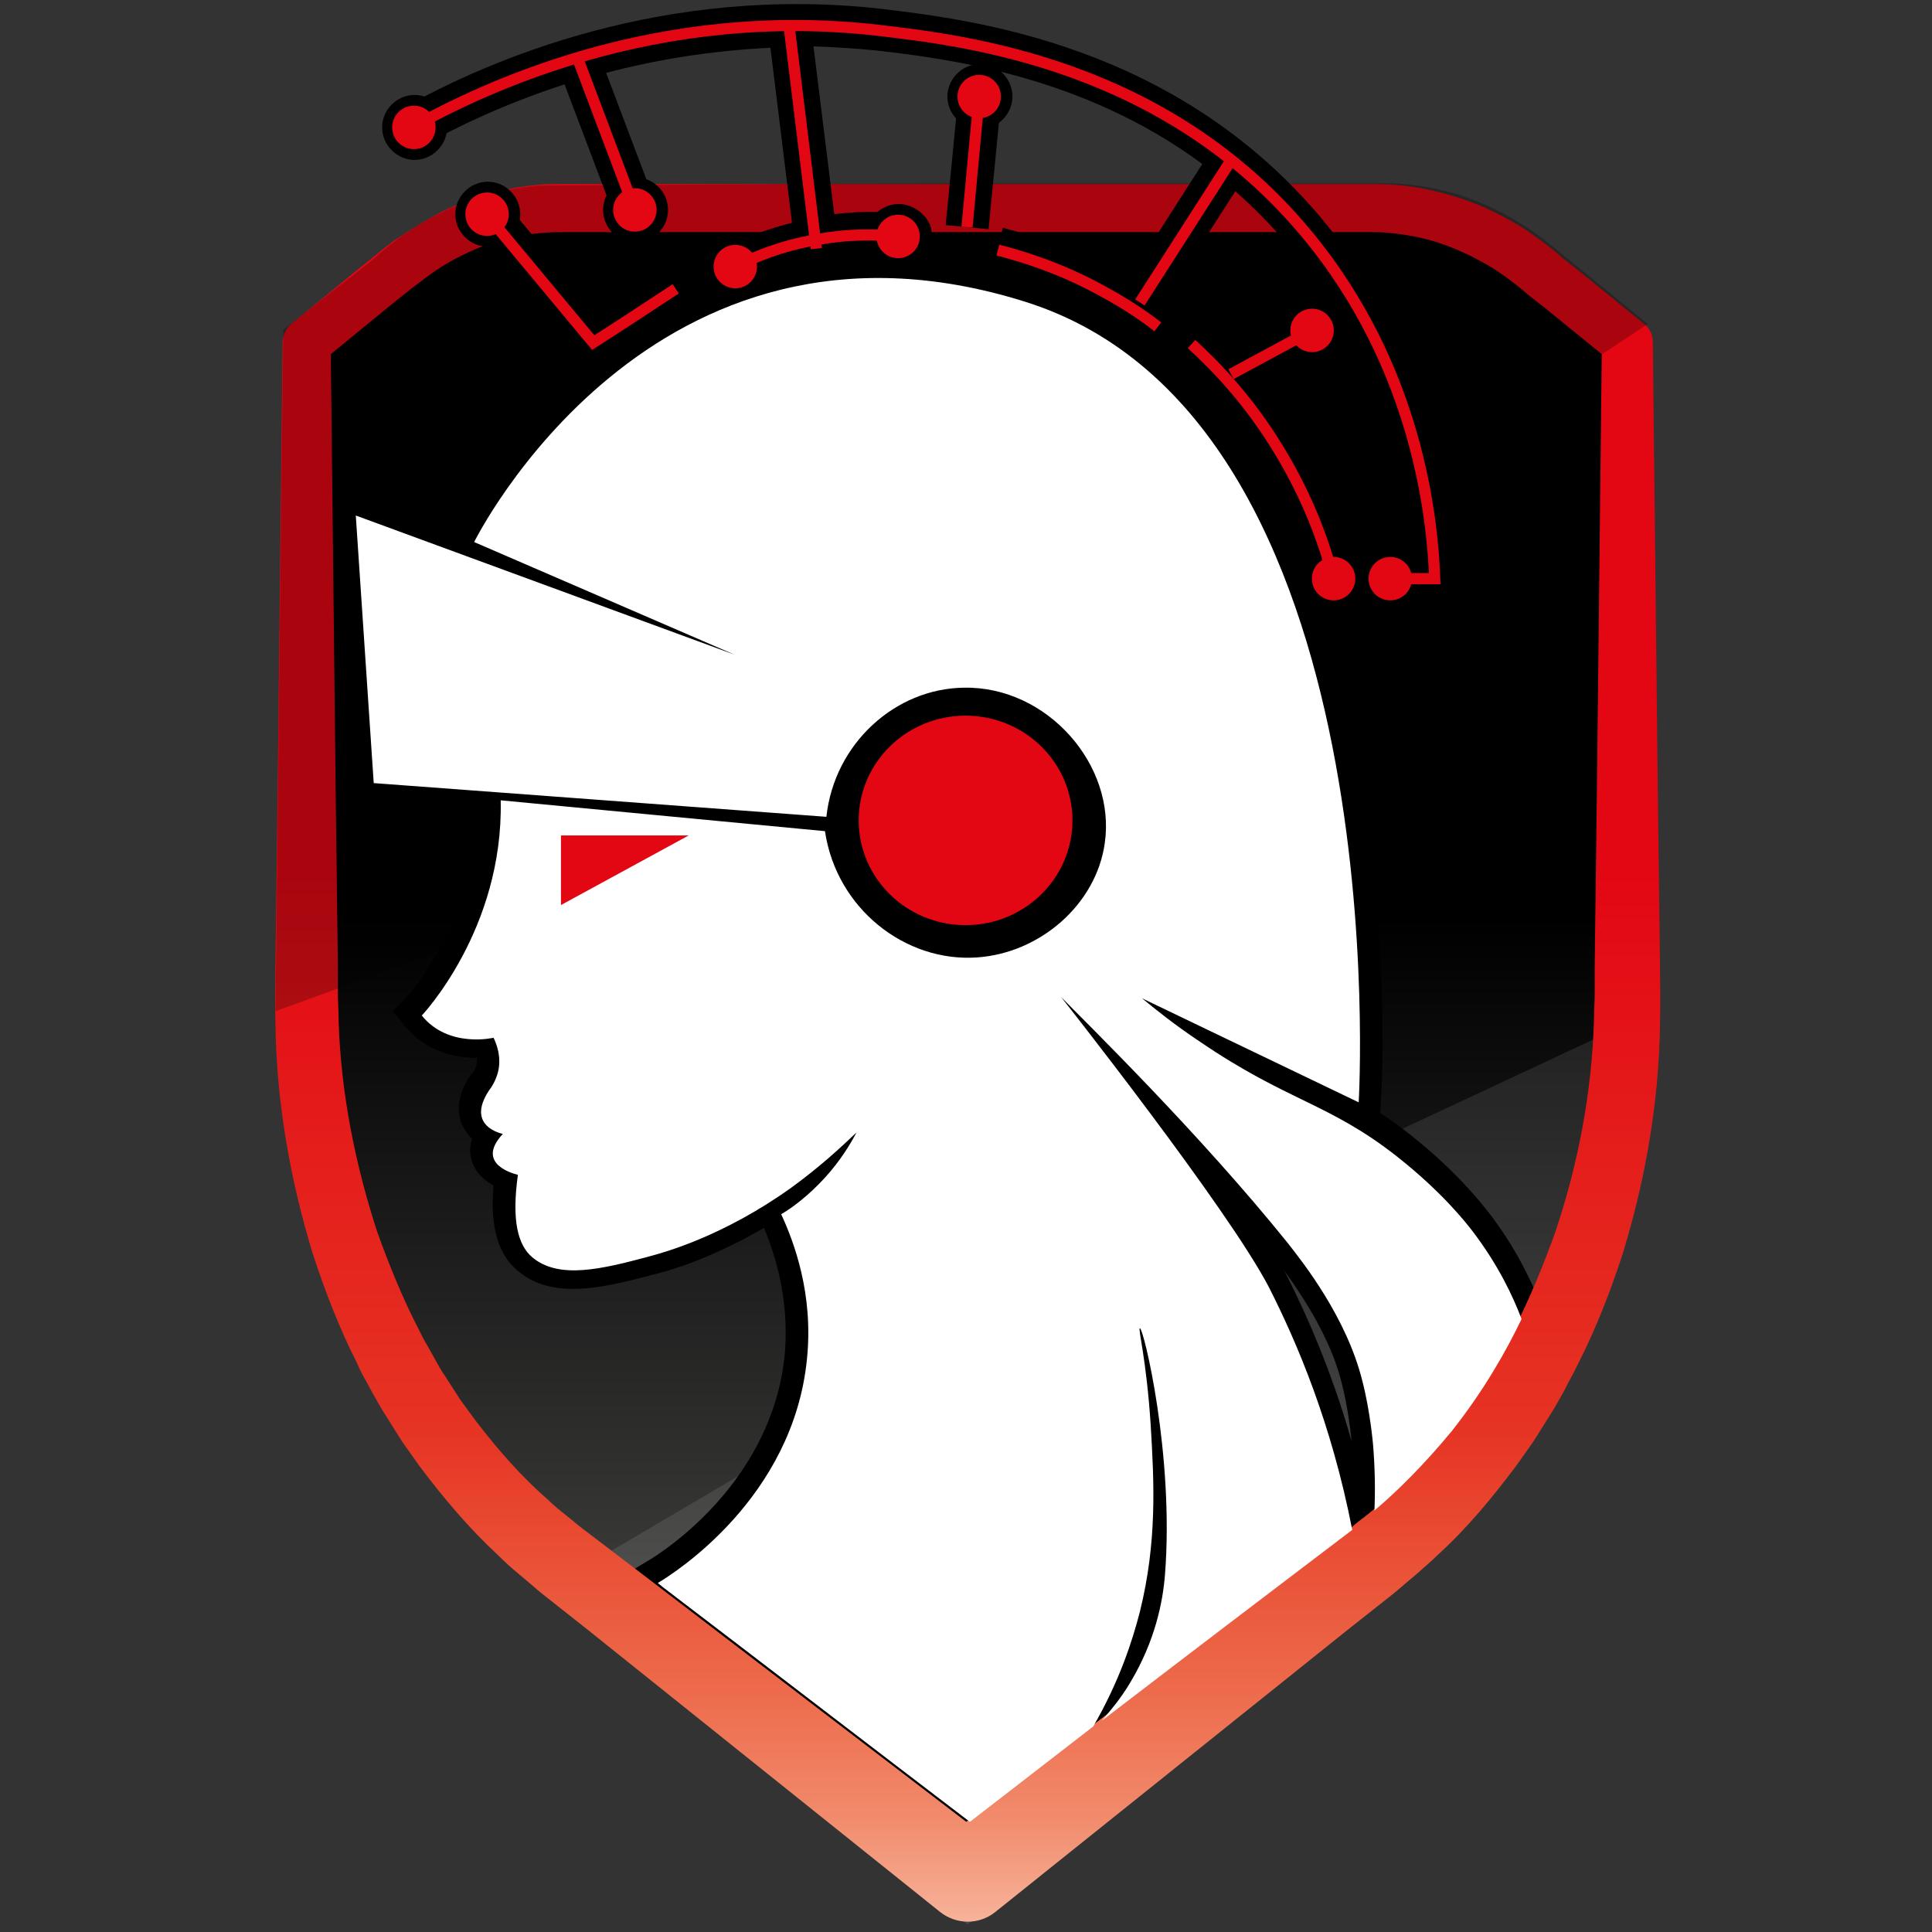 <svg width="512" height="512" viewBox="0 0 512 512" fill="none" xmlns="http://www.w3.org/2000/svg">
<rect x="0" y="0" width="512" height="512" fill="#333333" stroke="none"/>
<path d="M264.821 55.246H364.63C379.839 55.246 394.478 60.76 407.026 70.836L431.741 90.798V264.752C431.741 324.448 406.455 380.341 364.44 413.231L265.011 491.178C265.011 491.178 260.828 494.41 256.646 497.642C252.463 494.41 248.281 491.178 248.281 491.178L148.851 413.231C106.836 380.341 81.551 324.638 81.551 264.752V90.798L106.265 70.836C118.813 60.76 133.452 55.246 148.661 55.246H248.471H264.821Z" fill="url(#paint0_linear_5_3)"/>
<path opacity="0.1" d="M439.915 267.224C439.915 329.581 413.49 387.756 369.383 421.977L265.201 503.155C265.201 503.155 260.828 506.577 256.456 509.999C252.083 506.577 247.71 503.155 247.71 503.155L143.338 421.977C187.634 395.931 231.741 369.885 276.037 343.84C330.6 318.364 385.353 292.699 439.915 267.224Z" fill="white"/>
<path d="M408.547 346.311C405.125 337.566 400.562 329.201 394.858 321.786C391.817 317.794 385.163 309.809 373.946 300.874C371.094 298.592 368.433 296.691 365.771 294.98L365.961 291.368C366.151 289.467 368.623 244.79 358.927 195.551C353.223 166.463 344.288 141.748 332.501 122.167C317.482 97.262 297.71 80.912 273.566 73.498C259.687 69.125 246.189 67.034 233.071 67.034C201.893 67.034 172.425 79.771 148.281 103.726C132.121 119.695 123.186 135.665 121.284 139.467L88.205 127.3L93.908 211.9L126.988 214.372C126.418 244.03 107.786 264.182 107.596 264.372L104.174 267.984L107.216 271.786C111.589 277.3 118.433 280.341 126.227 280.341H126.418C126.418 281.102 126.418 281.672 126.227 282.433C126.037 283.193 125.657 283.954 125.087 284.524L124.897 284.714L124.707 284.904C120.714 290.798 121.284 295.36 122.425 298.022C123.186 299.543 124.136 300.874 125.087 301.824C124.326 304.296 124.516 306.197 125.087 307.718C126.037 310.95 128.509 312.851 130.79 314.182C129.84 325.018 131.931 332.433 137.254 336.805C141.056 340.037 145.809 341.558 151.893 341.558C158.357 341.558 165.391 339.847 173.946 337.566C178.699 336.425 189.345 333.003 202.463 325.398C207.026 336.235 208.927 347.642 207.976 358.858C204.744 392.128 176.798 410.76 171.094 413.992L163.87 418.364L170.524 423.497L256.646 489.467L293.718 460.76L294.478 459.429L294.859 459.999L357.786 411.9V412.471L363.3 407.908L364.06 407.338L367.862 404.106C375.657 397.452 382.691 390.037 389.155 382.242C396.76 372.737 403.223 362.281 408.356 351.444L409.307 349.163L408.547 346.311ZM340.866 337.756C340.676 337.376 340.486 336.995 340.106 336.425C347.9 347.071 353.223 357.147 355.505 366.273C357.216 372.737 357.976 379.961 358.166 381.862C353.794 366.463 347.9 351.634 340.866 337.756Z" fill="black"/>
<path d="M264.821 48.783H353.604H364.63C368.623 48.783 372.805 49.163 376.798 49.923C384.782 51.444 392.577 54.106 399.611 58.098C403.224 59.999 406.455 62.281 409.687 64.752C411.398 66.083 412.729 67.034 414.06 68.364L418.433 71.787L435.733 85.855C437.254 86.996 438.014 88.897 438.014 90.608V90.798L439.345 210.57L439.725 240.608L439.915 255.627C439.915 260.57 440.106 265.513 439.915 270.836C439.725 291.558 436.113 312.281 430.03 332.243C426.798 342.128 422.995 352.014 418.243 361.33C417.102 363.801 415.771 365.893 414.63 368.364C413.3 370.646 412.159 372.927 410.638 375.208L406.455 381.862L401.893 388.326C395.619 396.691 388.775 405.056 380.98 412.09C379.079 413.992 376.988 415.703 375.087 417.414C372.995 419.125 370.904 421.026 369.003 422.547L357.216 431.862L263.68 506.767C259.307 510.189 253.414 509.999 249.231 506.767L155.695 431.862L143.908 422.547C142.007 421.026 139.916 419.125 137.824 417.414C135.733 415.703 133.832 413.992 131.931 412.09C124.136 404.866 117.292 396.691 111.018 388.326L106.456 381.862L102.273 375.208C100.752 372.927 99.612 370.646 98.281 368.364C97.14 366.083 95.619 363.801 94.669 361.33C89.916 352.014 86.114 342.128 82.882 332.243C76.798 312.281 73.186 291.558 72.996 270.836C72.805 265.513 72.996 260.57 72.996 255.627L73.186 240.608L73.566 210.57L74.897 90.798C74.897 88.897 75.847 86.996 77.178 85.855L95.999 70.456L100.752 66.653C101.513 66.083 102.273 65.323 103.224 64.752C103.984 63.992 104.935 63.421 105.885 62.851C109.497 60.38 113.3 58.098 117.292 56.007C125.277 52.205 134.022 49.733 142.767 48.973C144.859 48.783 147.33 48.783 149.421 48.783H155.505H167.672H264.821ZM264.821 61.52H167.672H155.505H149.421C147.33 61.52 145.809 61.52 143.908 61.71C136.684 62.281 129.459 64.182 122.996 67.414C119.764 68.935 116.532 70.836 113.49 73.117C112.729 73.688 111.969 74.258 111.208 74.828C110.448 75.399 109.688 75.969 108.927 76.539L104.174 80.342L85.353 95.741L87.634 90.798L88.965 210.57L89.345 240.608L89.535 255.627V263.041C89.535 265.513 89.726 267.794 89.726 270.265C90.296 289.467 94.098 308.478 99.992 326.539C103.224 335.475 106.836 344.41 111.208 352.775C112.159 354.866 113.49 356.957 114.631 359.049C115.771 361.14 116.912 363.231 118.243 365.132L122.045 371.026L126.227 376.729C131.931 384.144 138.205 391.368 145.239 397.452C146.95 399.163 148.661 400.493 150.562 402.014C152.463 403.535 153.984 404.866 156.075 406.387L168.053 415.512L263.3 488.326H248.851L344.098 415.512L356.075 406.387C358.166 404.866 359.687 403.345 361.589 402.014C363.49 400.493 365.201 399.163 366.912 397.452C373.946 391.368 380.03 384.144 385.923 376.729L390.106 371.026L393.908 365.132C395.239 363.231 396.379 361.14 397.52 359.049C398.661 356.957 399.992 355.056 400.942 352.775C405.315 344.41 408.927 335.475 412.159 326.539C418.242 308.478 421.855 289.467 422.425 270.265C422.425 267.794 422.615 265.513 422.615 263.041V255.627L422.805 240.608L423.185 210.57L424.516 90.798L426.798 95.741L409.497 81.672L405.125 78.25C403.794 77.11 402.273 75.779 400.942 74.828C398.281 72.737 395.429 70.836 392.577 69.315C386.684 66.083 380.41 63.612 373.756 62.471C370.524 61.901 367.102 61.52 363.87 61.52H352.843H264.821Z" fill="url(#paint1_linear_5_3)"/>
<path opacity="0.25" d="M263.3 48.593H366.912C382.691 48.593 397.9 54.296 411.018 64.942L436.684 85.855C380.6 122.927 324.706 159.809 268.623 196.882C203.414 220.646 138.205 244.22 72.996 267.984C73.756 207.718 74.326 147.642 75.087 87.376C82.882 81.292 90.866 75.019 98.661 68.935C103.224 64.752 110.448 58.859 121.094 54.486C129.84 50.874 137.634 49.543 143.338 49.163C177.558 48.973 211.969 48.783 246.189 48.593H263.3Z" fill="black"/>
<path d="M341.246 329.391C345.429 334.714 356.836 349.163 361.018 365.893C363.109 373.878 363.87 382.813 363.87 382.813C364.44 389.657 364.44 395.551 364.25 400.303C370.524 394.98 377.558 387.946 384.782 379.201C393.338 368.364 399.231 357.908 403.224 349.543C400.942 343.459 396.95 335.094 390.296 326.349C388.395 323.878 382.121 315.893 370.334 306.577C352.273 292.319 341.246 291.939 317.862 275.969C311.018 271.406 305.885 267.224 302.653 264.562L360.068 292.129C360.068 292.129 370.904 111.14 271.665 79.961C172.425 48.783 125.657 143.65 125.657 143.65L194.669 173.497L94.288 136.615L99.041 207.528L219.003 216.463C221.094 197.072 237.254 182.433 255.505 182.243C277.558 181.863 295.809 202.775 292.767 223.497C290.486 239.657 275.657 252.585 258.927 253.726C239.916 255.056 221.665 240.798 218.623 220.266L132.691 212.091C133.452 246.311 111.779 269.125 111.779 269.125C118.813 277.87 130.79 275.018 130.79 275.018C131.361 276.159 133.262 280.342 131.741 284.904C131.17 286.615 130.41 287.946 129.65 288.897C123.186 298.592 133.262 300.494 133.262 300.494C125.467 308.859 137.254 311.33 137.254 311.33C135.543 323.497 137.254 329.961 141.056 333.193C148.091 339.087 159.307 336.425 172.615 332.813C176.037 331.862 191.627 327.68 209.688 314.752C217.292 309.239 222.996 303.916 226.988 300.113C225.277 303.345 222.615 307.718 218.623 312.091C214.44 316.653 210.258 319.885 207.026 321.786C210.448 329.201 215.581 342.889 213.87 359.999C210.258 397.072 178.509 417.033 174.326 419.505C174.707 419.885 175.087 420.075 175.467 420.456C202.653 441.178 229.84 462.09 257.026 482.813C267.862 474.448 278.889 465.893 289.725 457.528C296.76 445.36 300.182 434.524 302.083 427.11C306.646 408.668 305.885 393.079 304.935 377.49C303.794 359.999 301.513 352.015 302.083 352.015C303.033 351.824 311.208 385.665 308.737 417.224C308.167 424.638 306.075 434.904 299.611 445.741C296.95 450.303 293.908 453.726 292.007 456.007C314.06 439.087 336.303 422.167 358.357 405.436C352.843 377.11 343.718 355.817 336.303 341.178C325.467 320.265 281.17 264.182 281.17 264.182C287.824 271.026 317.672 300.113 341.246 329.391Z" fill="white"/>
<path d="M255.885 245.171C271.53 245.171 284.212 232.743 284.212 217.414C284.212 202.084 271.53 189.657 255.885 189.657C240.241 189.657 227.558 202.084 227.558 217.414C227.558 232.743 240.241 245.171 255.885 245.171Z" fill="#E30613"/>
<path d="M148.661 221.406V239.847L182.501 221.406H148.661Z" fill="#E30613"/>
<path d="M368.433 159.049H386.113L385.923 153.155C385.163 132.623 379.459 92.889 350.562 58.288C311.589 11.52 257.216 5.247 234.022 2.395C176.227 -4.259 129.459 15.893 106.836 28.631L112.349 38.516C121.094 33.574 133.832 27.49 149.612 22.357L162.919 57.528L173.566 53.535L160.638 19.315C173.566 15.893 188.205 13.421 204.174 12.661L209.878 59.049C203.794 60.57 198.091 62.661 192.387 65.513L197.52 75.589C203.794 72.547 210.258 70.266 217.102 68.935C223.756 67.604 230.6 67.414 237.444 67.984L238.585 56.577C232.691 56.007 226.798 56.007 221.094 56.767L215.581 12.281C221.094 12.471 226.988 12.851 232.691 13.421C250.182 15.513 286.494 19.695 318.623 43.459L299.041 74.068C297.33 73.117 295.429 71.977 293.718 71.026C284.973 66.463 275.467 62.851 265.771 60.38L262.919 71.406C271.665 73.688 280.22 76.919 288.205 81.102C293.338 83.954 298.471 86.996 303.224 90.608L310.068 81.482C309.497 81.102 308.927 80.722 308.357 80.341L327.368 50.684C332.311 55.056 337.064 59.809 341.627 65.323C365.771 94.22 372.425 127.3 373.946 147.452H368.243V159.049H368.433Z" fill="black"/>
<path d="M333.452 101.824L350.562 92.699L345.239 82.623L325.847 93.079C323.756 90.988 321.855 88.897 319.573 86.995L311.969 95.361C320.714 103.155 328.129 112.281 334.212 122.166C340.296 132.243 345.049 143.269 348.091 154.676L359.117 151.824C355.885 139.277 350.752 127.3 343.908 116.273C340.676 111.33 337.254 106.387 333.452 101.824Z" fill="black"/>
<path d="M158.547 83.193L133.452 53.155L124.707 60.38L156.266 98.212L182.311 81.292L176.037 71.786L158.547 83.193Z" fill="black"/>
<path d="M253.998 25.023L250.618 59.65L261.971 60.758L265.352 26.131L253.998 25.023Z" fill="black"/>
<path d="M168.433 63.992C173.053 63.992 176.798 60.246 176.798 55.627C176.798 51.007 173.053 47.262 168.433 47.262C163.813 47.262 160.068 51.007 160.068 55.627C160.068 60.246 163.813 63.992 168.433 63.992Z" fill="black" stroke="black" stroke-width="0.485" stroke-miterlimit="10"/>
<path d="M109.878 25.399C105.315 25.399 101.513 29.201 101.513 33.764C101.513 38.326 105.315 42.129 109.878 42.129C114.44 42.129 118.243 38.326 118.243 33.764C118.243 29.201 114.44 25.399 109.878 25.399Z" fill="black" stroke="black" stroke-width="0.485" stroke-miterlimit="10"/>
<path d="M195.049 62.281C190.106 62.281 185.733 67.414 186.684 70.646C187.634 73.878 193.338 74.638 193.718 74.638C197.33 75.018 202.653 73.878 203.604 70.646C204.364 67.414 199.992 62.281 195.049 62.281Z" fill="black" stroke="black" stroke-width="0.485" stroke-miterlimit="10"/>
<path d="M238.204 54.296C233.452 54.296 229.079 58.669 229.839 62.661C230.41 66.083 234.782 68.174 238.014 68.174C241.627 68.174 245.999 66.083 246.569 62.661C247.33 58.669 242.767 54.296 238.204 54.296Z" fill="black" stroke="black" stroke-width="0.485" stroke-miterlimit="10"/>
<path d="M259.687 17.224C255.125 17.224 251.322 21.026 251.322 25.589C251.322 30.151 255.125 33.954 259.687 33.954C264.25 33.954 268.052 30.151 268.052 25.589C268.052 21.026 264.44 17.224 259.687 17.224Z" fill="black" stroke="black" stroke-width="0.485" stroke-miterlimit="10"/>
<path d="M356.455 87.566C356.455 83.003 352.653 79.201 348.09 79.201C343.528 79.201 339.725 83.003 339.725 87.566C339.725 92.129 343.528 95.931 348.09 95.931C352.653 95.931 356.455 92.319 356.455 87.566Z" fill="black" stroke="black" stroke-width="0.485" stroke-miterlimit="10"/>
<path d="M368.623 144.98C365.391 144.98 362.539 146.881 361.018 149.733C359.687 146.881 356.836 144.98 353.414 144.98C348.851 144.98 345.049 148.782 345.049 153.345C345.049 157.908 348.851 161.71 353.414 161.71C356.646 161.71 359.497 159.809 361.018 156.957C362.349 159.809 365.201 161.71 368.623 161.71C373.185 161.71 376.988 157.908 376.988 153.345C377.178 148.782 373.376 144.98 368.623 144.98Z" fill="black" stroke="black" stroke-width="0.485" stroke-miterlimit="10"/>
<path d="M129.269 48.402C124.707 48.402 120.904 52.205 120.904 56.767C120.904 61.33 124.707 65.132 129.269 65.132C133.832 65.132 137.634 61.33 137.634 56.767C137.634 52.205 133.832 48.402 129.269 48.402Z" fill="black" stroke="black" stroke-width="0.485" stroke-miterlimit="10"/>
<path d="M168.243 61.14C171.288 61.14 173.756 58.672 173.756 55.627C173.756 52.582 171.288 50.114 168.243 50.114C165.198 50.114 162.729 52.582 162.729 55.627C162.729 58.672 165.198 61.14 168.243 61.14Z" fill="#E30613" stroke="#E30613" stroke-width="0.485" stroke-miterlimit="10"/>
<path d="M109.688 39.277C112.733 39.277 115.201 36.809 115.201 33.764C115.201 30.719 112.733 28.25 109.688 28.25C106.643 28.25 104.174 30.719 104.174 33.764C104.174 36.809 106.643 39.277 109.688 39.277Z" fill="#E30613" stroke="#E30613" stroke-width="0.485" stroke-miterlimit="10"/>
<path d="M194.859 76.159C197.904 76.159 200.372 73.691 200.372 70.646C200.372 67.601 197.904 65.133 194.859 65.133C191.814 65.133 189.345 67.601 189.345 70.646C189.345 73.691 191.814 76.159 194.859 76.159Z" fill="#E30613" stroke="#E30613" stroke-width="0.485" stroke-miterlimit="10"/>
<path d="M238.015 68.174C241.059 68.174 243.528 65.706 243.528 62.661C243.528 59.616 241.059 57.148 238.015 57.148C234.97 57.148 232.501 59.616 232.501 62.661C232.501 65.706 234.97 68.174 238.015 68.174Z" fill="#E30613" stroke="#E30613" stroke-width="0.485" stroke-miterlimit="10"/>
<path d="M259.497 31.102C262.542 31.102 265.011 28.634 265.011 25.589C265.011 22.544 262.542 20.076 259.497 20.076C256.452 20.076 253.984 22.544 253.984 25.589C253.984 28.634 256.452 31.102 259.497 31.102Z" fill="#E30613" stroke="#E30613" stroke-width="0.485" stroke-miterlimit="10"/>
<path d="M347.71 93.079C350.755 93.079 353.224 90.611 353.224 87.566C353.224 84.521 350.755 82.053 347.71 82.053C344.665 82.053 342.197 84.521 342.197 87.566C342.197 90.611 344.665 93.079 347.71 93.079Z" fill="#E30613" stroke="#E30613" stroke-width="0.485" stroke-miterlimit="10"/>
<path d="M353.414 158.859C356.459 158.859 358.927 156.39 358.927 153.346C358.927 150.301 356.459 147.832 353.414 147.832C350.369 147.832 347.901 150.301 347.901 153.346C347.901 156.39 350.369 158.859 353.414 158.859Z" fill="#E30613" stroke="#E30613" stroke-width="0.485" stroke-miterlimit="10"/>
<path d="M368.433 158.859C371.478 158.859 373.946 156.39 373.946 153.346C373.946 150.301 371.478 147.832 368.433 147.832C365.388 147.832 362.919 150.301 362.919 153.346C362.919 156.39 365.388 158.859 368.433 158.859Z" fill="#E30613" stroke="#E30613" stroke-width="0.485" stroke-miterlimit="10"/>
<path d="M129.079 62.281C132.124 62.281 134.593 59.812 134.593 56.767C134.593 53.723 132.124 51.254 129.079 51.254C126.034 51.254 123.566 53.723 123.566 56.767C123.566 59.812 126.034 62.281 129.079 62.281Z" fill="#E30613" stroke="#E30613" stroke-width="0.485" stroke-miterlimit="10"/>
<path d="M368.433 153.345C372.425 153.345 376.227 153.345 380.22 153.345C379.649 137.946 375.847 97.452 346.189 61.901C308.737 16.843 255.695 10.76 233.262 8.098C173.566 1.064 127.558 23.688 109.497 33.574" stroke="#E30613" stroke-width="2.955" stroke-miterlimit="10"/>
<path d="M194.859 70.646C199.802 68.174 207.026 65.132 215.961 63.611C224.706 61.901 232.311 62.091 237.824 62.661" stroke="#E30613" stroke-width="2.955" stroke-miterlimit="10"/>
<path d="M209.117 6.958L216.341 65.893" stroke="#E30613" stroke-width="2.955" stroke-miterlimit="10"/>
<path d="M264.44 66.273C271.855 68.174 281.17 71.216 291.056 76.539C297.14 79.771 302.463 83.193 306.836 86.615" stroke="#E30613" stroke-width="2.955" stroke-miterlimit="10"/>
<path d="M353.414 153.345C351.132 144.6 346.95 132.433 338.965 119.315C331.17 106.387 322.425 97.262 315.771 91.178" stroke="#E30613" stroke-width="2.955" stroke-miterlimit="10"/>
<path d="M326.227 42.509L302.083 80.152" stroke="#E30613" stroke-width="2.955" stroke-miterlimit="10"/>
<path d="M179.079 76.539C171.855 81.292 164.631 86.045 157.216 90.798L128.889 56.768" stroke="#E30613" stroke-width="2.955" stroke-miterlimit="10"/>
<path d="M153.034 15.323L168.243 55.627" stroke="#E30613" stroke-width="2.955" stroke-miterlimit="10"/>
<path d="M259.497 25.589L256.265 60.19" stroke="#E30613" stroke-width="2.955" stroke-miterlimit="10"/>
<path d="M347.71 87.566L326.227 99.163" stroke="#E30613" stroke-width="2.955" stroke-miterlimit="10"/>
<defs>
<linearGradient id="paint0_linear_5_3" x1="256.566" y1="497.666" x2="256.566" y2="55.16" gradientUnits="userSpaceOnUse">
<stop stop-color="white"/>
<stop offset="0.059" stop-color="#A5A5A4"/>
<stop offset="0.142" stop-color="#3F3F3E"/>
<stop offset="0.575"/>
</linearGradient>
<linearGradient id="paint1_linear_5_3" x1="256.566" y1="509.395" x2="256.566" y2="43.514" gradientUnits="userSpaceOnUse">
<stop stop-color="#F7B39A"/>
<stop offset="0.059" stop-color="#F18B6C"/>
<stop offset="0.131" stop-color="#ED6B4C"/>
<stop offset="0.215" stop-color="#E94D33"/>
<stop offset="0.282" stop-color="#E63323"/>
<stop offset="0.603" stop-color="#E30613"/>
</linearGradient>
</defs>
</svg>

